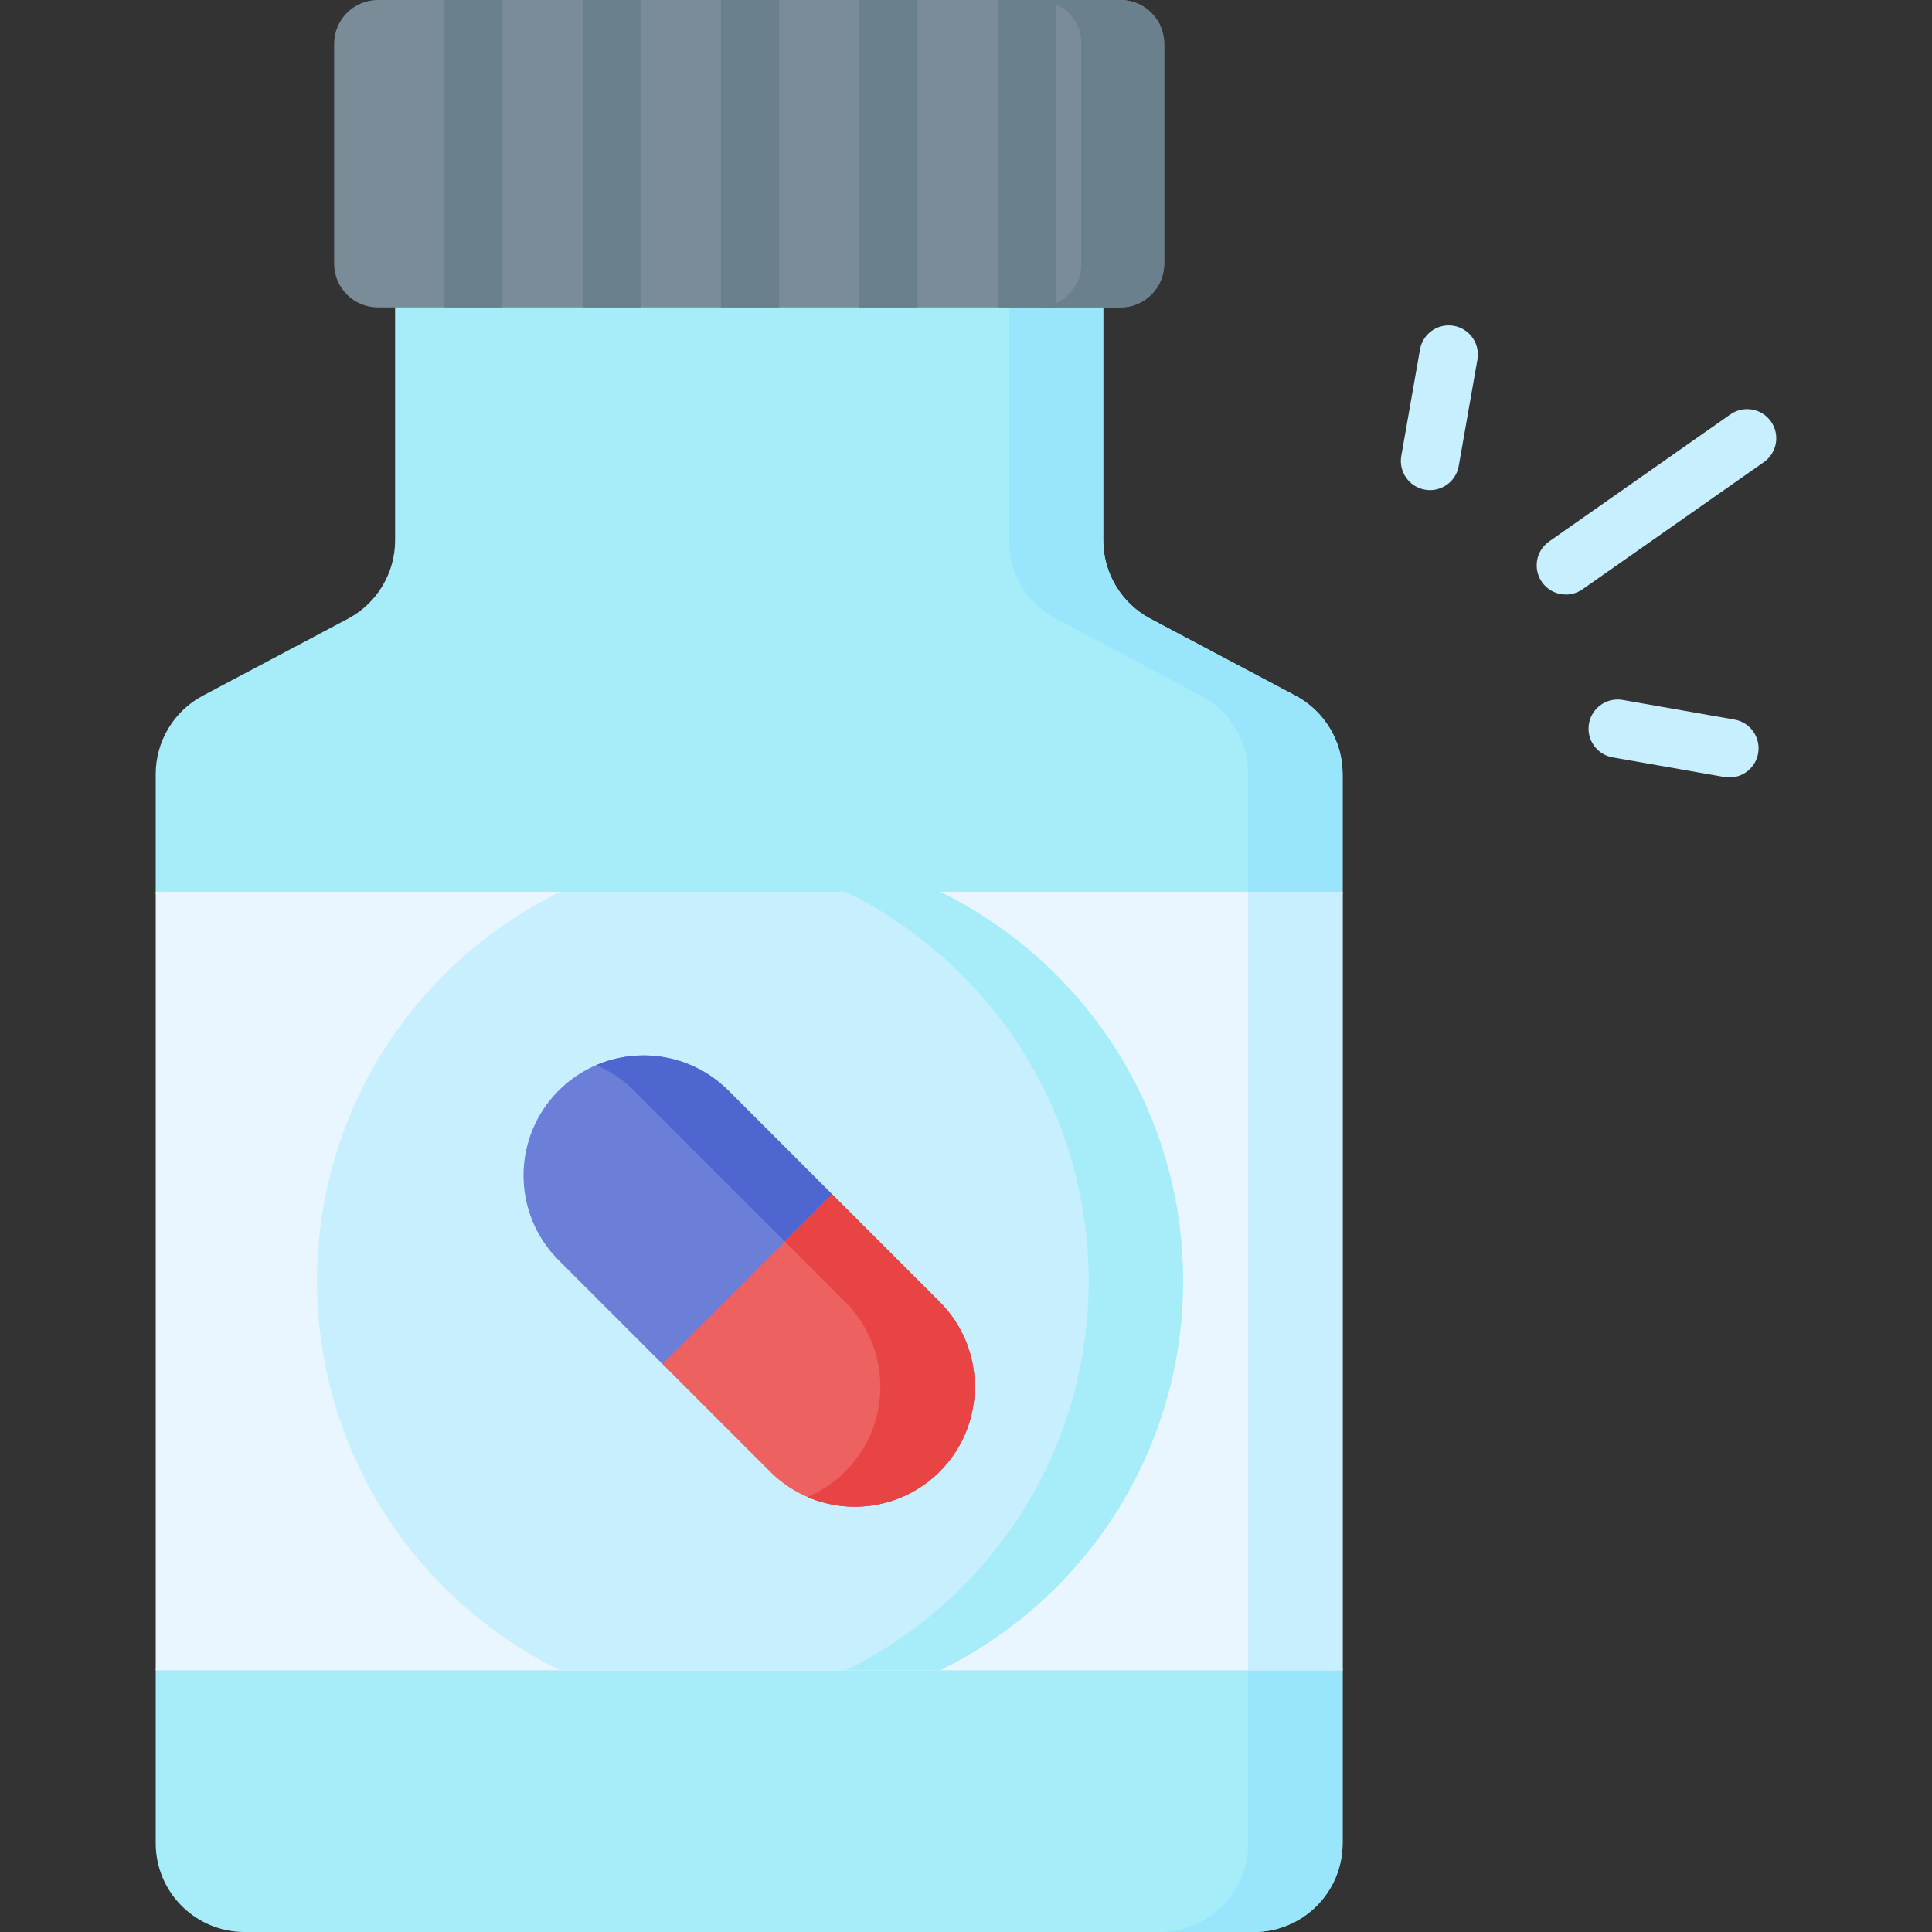 <svg id="Capa_1" enable-background="new 0 0 497 497" height="512" viewBox="0 0 497 497" width="512" xmlns="http://www.w3.org/2000/svg"><rect x="0" y="0" width="497" height="497" fill="#333333" stroke="none"/><g><path d="m345.379 199.13v30.29l-12.143 100.127 12.143 100.133v44.48c0 12.61-10.23 22.84-22.85 22.84h-259.62c-12.62 0-22.85-10.23-22.85-22.84v-44.48l13.645-100.133-13.645-100.127v-30.29c0-8.45 4.67-16.22 12.14-20.18l37.3-19.78c7.47-3.96 12.14-11.73 12.14-20.18v-81.95h182.16v81.95c0 8.45 4.67 16.22 12.14 20.18l37.3 19.78c7.47 3.96 12.14 11.73 12.14 20.18z" fill="#a7edf9"/><path d="m333.239 178.95-37.3-19.78c-7.47-3.96-12.14-11.73-12.14-20.18v-81.95h-24.294v81.95c0 8.45 4.67 16.22 12.14 20.18l37.3 19.78c7.47 3.96 12.14 11.73 12.14 20.18v275.03c0 12.61-10.23 22.84-22.85 22.84h24.294c12.62 0 22.85-10.23 22.85-22.84v-44.48l-9.928-91.071 9.928-109.189v-30.29c0-8.45-4.67-16.22-12.14-20.18z" fill="#99e6fc"/><path d="m299.483 11.27v56.54c0 6.23-5.04 11.27-11.26 11.27h-191.01c-6.22 0-11.26-5.04-11.26-11.27v-56.54c0-6.22 5.04-11.27 11.26-11.27h191.01c6.22 0 11.26 5.05 11.26 11.27z" fill="#7a8c98"/><path d="m288.221.001h-21.294c6.222 0 11.266 5.044 11.266 11.266v56.547c0 6.222-5.044 11.266-11.266 11.266h21.294c6.222 0 11.266-5.044 11.266-11.266v-56.547c0-6.222-5.044-11.266-11.266-11.266z" fill="#6a808c"/><path d="m40.063 229.42h305.32v200.26h-305.32z" fill="#eaf6ff"/><path d="m321.088 229.42h24.294v200.26h-24.294z" fill="#c8effe"/><path d="m304.343 329.55c0 44-25.51 82.04-62.54 100.13h-97.7c-37.03-18.09-62.54-56.13-62.54-100.13s25.51-82.04 62.54-100.13h97.7c37.03 18.09 62.54 56.13 62.54 100.13z" fill="#c8effe"/><path d="m241.803 229.42h-24.294c37.03 18.09 62.54 56.13 62.54 100.13s-25.51 82.04-62.54 100.13h24.294c37.03-18.09 62.54-56.13 62.54-100.13s-25.51-82.04-62.54-100.13z" fill="#a7edf9"/><g><path d="m217.508 353.233-47.082-2.33-26.711-26.71c-12.054-12.054-12.054-31.596 0-43.65 6.023-6.023 13.924-9.039 21.825-9.039s15.802 3.015 21.825 9.039l26.703 26.711z" fill="#6c7fd8"/><path d="m241.722 334.906-27.653-27.653-26.703-26.711c-6.023-6.023-13.924-9.039-21.825-9.039-4.14 0-8.277.836-12.147 2.491 3.515 1.503 6.811 3.681 9.678 6.547l26.703 26.711 27.653 27.653c12.054 12.054 12.054 31.596 0 43.65-2.868 2.868-6.163 5.046-9.678 6.549 11.255 4.814 24.786 2.637 33.972-6.549 12.054-12.053 12.054-31.595 0-43.649z" fill="#4f66d0"/><path d="m241.722 378.556c-12.054 12.054-31.596 12.054-43.65 0l-27.646-27.653 43.642-43.65 27.653 27.653c12.055 12.054 12.055 31.596.001 43.65z" fill="#ee6161"/><path d="m241.722 334.906-27.653-27.653-12.146 12.148 15.505 15.505c12.054 12.054 12.054 31.596 0 43.65-2.868 2.868-6.163 5.046-9.678 6.549 11.255 4.814 24.786 2.637 33.972-6.549 12.054-12.054 12.054-31.596 0-43.65z" fill="#e94444"/></g><g><path d="m114.243 0h15v79.08h-15z" fill="#6a808c"/></g><g><path d="m149.843 0h15v79.08h-15z" fill="#6a808c"/></g><g><path d="m185.453 0h15v79.08h-15z" fill="#6a808c"/></g><g><path d="m221.053 0h15v79.08h-15z" fill="#6a808c"/></g><g><path d="m256.663 0h15v79.08h-15z" fill="#6a808c"/></g><g><g><path d="m402.813 152.943c-2.363 0-4.688-1.113-6.147-3.195-2.378-3.392-1.556-8.069 1.835-10.447l46.634-32.696c3.392-2.377 8.069-1.556 10.447 1.835s1.556 8.069-1.835 10.447l-46.634 32.696c-1.311.919-2.813 1.36-4.3 1.36z" fill="#c8effe"/></g><g><path d="m444.897 199.999c-.431 0-.867-.038-1.307-.115l-28.743-5.05c-4.08-.717-6.806-4.605-6.089-8.685s4.601-6.805 8.685-6.089l28.743 5.05c4.08.717 6.806 4.605 6.089 8.685-.64 3.64-3.805 6.204-7.378 6.204z" fill="#c8effe"/></g><g><path d="m367.873 126.086c-.431 0-.867-.038-1.307-.115-4.08-.717-6.806-4.605-6.089-8.685l4.812-27.385c.717-4.08 4.604-6.806 8.685-6.089 4.08.717 6.806 4.605 6.089 8.685l-4.812 27.385c-.64 3.641-3.806 6.204-7.378 6.204z" fill="#c8effe"/></g></g></g></svg>
